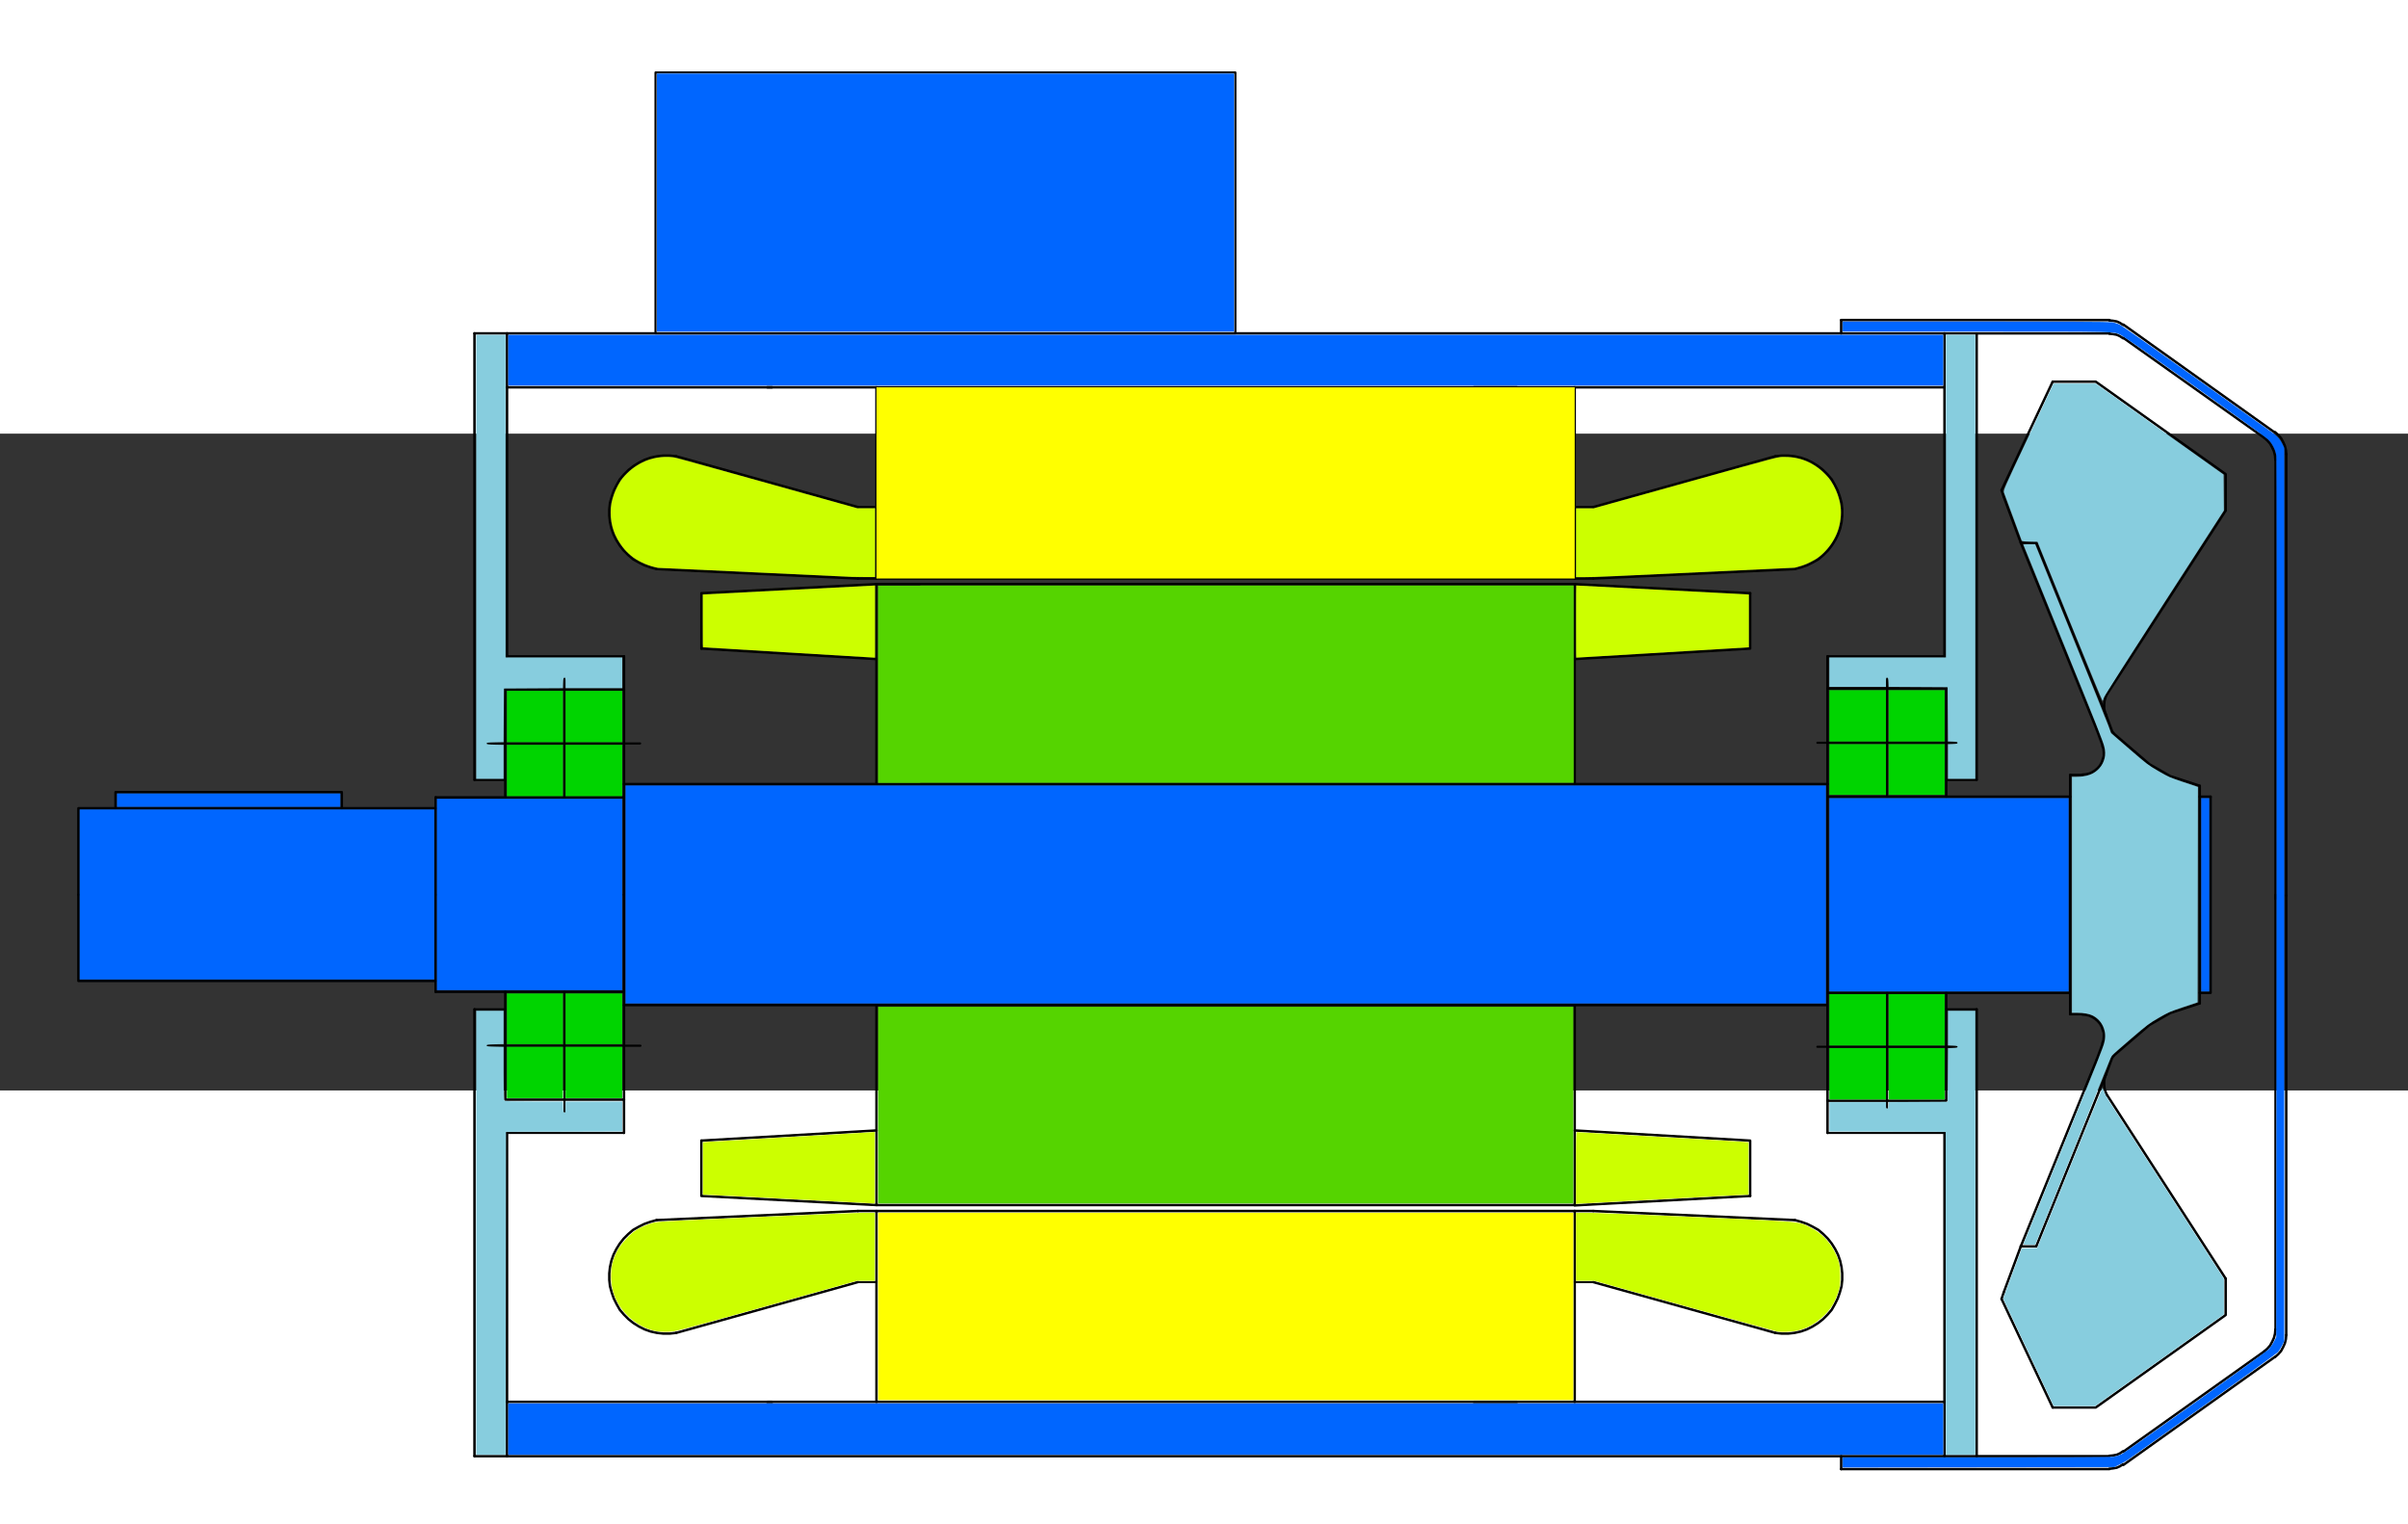 <?xml version="1.0" encoding="UTF-8" standalone="no"?>
<!-- Created with Inkscape (http://www.inkscape.org/) -->

<svg
   xmlns:osb="http://www.openswatchbook.org/uri/2009/osb"
   xmlns:dc="http://purl.org/dc/elements/1.1/"
   xmlns:cc="http://creativecommons.org/ns#"
   xmlns:rdf="http://www.w3.org/1999/02/22-rdf-syntax-ns#"
   xmlns:svg="http://www.w3.org/2000/svg"
   xmlns="http://www.w3.org/2000/svg"
   xmlns:sodipodi="http://sodipodi.sourceforge.net/DTD/sodipodi-0.dtd"
   xmlns:inkscape="http://www.inkscape.org/namespaces/inkscape"
   version="1.1"
   id="svg815"
   xml:space="preserve"
   width="107.985mm"
   height="68.338mm"
   viewBox="0 0 1100 300"
   sodipodi:docname="ax_var.svg"
   inkscape:version="0.92.4 (5da689c313, 2019-01-14)"><rect x="0" y="0" width="1100" height="300" fill="#333333" stroke="none"/><defs
     id="defs819"><linearGradient
       id="linearGradient1533"
       osb:paint="solid"><stop
         style="stop-color:#aad400;stop-opacity:1;"
         offset="0"
         id="stop1531" /></linearGradient></defs><sodipodi:namedview
     pagecolor="#ffffff"
     bordercolor="#666666"
     borderopacity="1"
     objecttolerance="10"
     gridtolerance="10"
     guidetolerance="10"
     inkscape:pageopacity="0"
     inkscape:pageshadow="2"
     inkscape:window-width="3840"
     inkscape:window-height="2066"
     id="namedview817"
     showgrid="false"
     fit-margin-top="0"
     fit-margin-left="0"
     fit-margin-right="0"
     fit-margin-bottom="0"
     units="mm"
     inkscape:zoom="4.6438291"
     inkscape:cx="210.18073"
     inkscape:cy="167.58429"
     inkscape:window-x="-11"
     inkscape:window-y="-11"
     inkscape:window-maximized="1"
     inkscape:current-layer="g823" /><g
     id="g823"
     inkscape:groupmode="layer"
     inkscape:label="Чертеж2 Model (1)"
     transform="matrix(1.333,0,0,-1.333,-1476.195,808.064)"><g
       id="g1847"
       transform="translate(26.731,-328.127)"><g
         transform="matrix(0,0.12,0.12,0,1079.132,512.689)"
         id="g825"><path
           inkscape:connector-curvature="0"
           id="path827"
           style="fill:none;stroke:#000000;stroke-width:7;stroke-linecap:round;stroke-linejoin:round;stroke-miterlimit:10;stroke-dasharray:none;stroke-opacity:1"
           d="m 2444,237 v 1020 m 31,0 v 538 m 38,0 v 3437 m -36,0 v 693 m 0,370 v 31 M 2444,237 h -247" /></g><g
         transform="matrix(0,0.12,0.12,0,1079.132,512.689)"
         id="g829"><path
           inkscape:connector-curvature="0"
           id="path831"
           style="fill:none;stroke:#000000;stroke-width:7;stroke-linecap:round;stroke-linejoin:round;stroke-miterlimit:10;stroke-dasharray:none;stroke-opacity:1"
           d="m 2475,1456 h 308 v 339" /></g><g
         transform="matrix(0,0.12,0.12,0,1079.132,512.689)"
         id="g833"><path
           inkscape:connector-curvature="0"
           id="path835"
           style="fill:none;stroke:#000000;stroke-width:7;stroke-linecap:round;stroke-linejoin:round;stroke-miterlimit:10;stroke-dasharray:none;stroke-opacity:1"
           d="m 2878,1795 h -681 m 1449,409 v 14 M 2195,6542 h 1260 m 62,-33 308,-432" /></g><g
         transform="matrix(0,0.12,0.12,0,1079.132,512.689)"
         id="g837"><path
           inkscape:connector-curvature="0"
           id="path839"
           style="fill:none;stroke:#000000;stroke-width:7;stroke-linecap:round;stroke-linejoin:bevel;stroke-miterlimit:10;stroke-dasharray:none;stroke-opacity:1"
           d="m 3455,6542 12,-1 12,-3 11,-5 11,-6 9,-8 8,-9" /></g><g
         transform="matrix(0,0.12,0.12,0,1079.132,512.689)"
         id="g841"><path
           inkscape:connector-curvature="0"
           id="path843"
           style="fill:none;stroke:#000000;stroke-width:7;stroke-linecap:round;stroke-linejoin:bevel;stroke-miterlimit:10;stroke-dasharray:none;stroke-opacity:1"
           d="m 3439,6511 12,-1 12,-3 11,-5 11,-6 9,-8 8,-9" /></g><g
         transform="matrix(0,0.12,0.12,0,1079.132,512.689)"
         id="g845"><path
           inkscape:connector-curvature="0"
           id="path847"
           style="fill:none;stroke:#000000;stroke-width:7;stroke-linecap:round;stroke-linejoin:round;stroke-miterlimit:10;stroke-dasharray:none;stroke-opacity:1"
           d="m 2539,5925 v 35 m 663,-176 -534,217" /></g><g
         transform="matrix(0,0.12,0.12,0,1079.132,512.689)"
         id="g849"><path
           inkscape:connector-curvature="0"
           id="path851"
           style="fill:none;stroke:#000000;stroke-width:7;stroke-linecap:round;stroke-linejoin:bevel;stroke-miterlimit:10;stroke-dasharray:none;stroke-opacity:1"
           d="m 2540,5960 1,10 2,9 4,9 5,8 7,8 7,6 9,5 9,3 9,3 h 10 l 10,-1 9,-3" /></g><g
         transform="matrix(0,0.12,0.12,0,1079.132,512.689)"
         id="g853"><path
           inkscape:connector-curvature="0"
           id="path855"
           style="fill:none;stroke:#000000;stroke-width:7;stroke-linecap:round;stroke-linejoin:round;stroke-miterlimit:10;stroke-dasharray:none;stroke-opacity:1"
           d="m 3202,5784 v 44 m -486,197 -7,3" /></g><g
         transform="matrix(0,0.12,0.12,0,1079.132,512.689)"
         id="g857"><path
           inkscape:connector-curvature="0"
           id="path859"
           style="fill:none;stroke:#000000;stroke-width:7;stroke-linecap:round;stroke-linejoin:round;stroke-miterlimit:10;stroke-dasharray:none;stroke-opacity:1"
           d="m 2508,6295 28,-85 34,-59 85,-99 8,-7" /></g><g
         transform="matrix(0,0.12,0.12,0,1079.132,512.689)"
         id="g861"><path
           inkscape:connector-curvature="0"
           id="path863"
           style="fill:none;stroke:#000000;stroke-width:7;stroke-linecap:round;stroke-linejoin:round;stroke-miterlimit:10;stroke-dasharray:none;stroke-opacity:1"
           d="M 3800,5566 H 2878" /></g><g
         transform="matrix(0,0.12,0.12,0,1079.132,512.689)"
         id="g865"><path
           inkscape:connector-curvature="0"
           id="path867"
           style="fill:none;stroke:#000000;stroke-width:7;stroke-linecap:round;stroke-linejoin:round;stroke-miterlimit:10;stroke-dasharray:none;stroke-opacity:1"
           d="m 3294,6369 h 104 l 264,-371 v -123" /></g><g
         transform="matrix(0,0.12,0.12,0,1079.132,512.689)"
         id="g869"><path
           inkscape:connector-curvature="0"
           id="path871"
           style="fill:none;stroke:#000000;stroke-width:7;stroke-linecap:round;stroke-linejoin:round;stroke-miterlimit:10;stroke-dasharray:none;stroke-opacity:1"
           d="M 3294,6369 2771,6031" /></g><g
         transform="matrix(0,0.12,0.12,0,1079.132,512.689)"
         id="g873"><path
           inkscape:connector-curvature="0"
           id="path875"
           style="fill:none;stroke:#000000;stroke-width:7;stroke-linecap:round;stroke-linejoin:bevel;stroke-miterlimit:10;stroke-dasharray:none;stroke-opacity:1"
           d="m 2770,6030 -9,-4 -10,-3 -11,-1 h -11 l -10,2 -10,4" /></g><g
         transform="matrix(0,0.12,0.12,0,1079.132,512.689)"
         id="g877"><path
           inkscape:connector-curvature="0"
           id="path879"
           style="fill:none;stroke:#000000;stroke-width:7;stroke-linecap:round;stroke-linejoin:round;stroke-miterlimit:10;stroke-dasharray:none;stroke-opacity:1"
           d="m 3202,5784 132,-49 m 18,-6 310,146" /></g><g
         transform="matrix(0,0.12,0.12,0,1079.132,512.689)"
         id="g881"><path
           inkscape:connector-curvature="0"
           id="path883"
           style="fill:none;stroke:#000000;stroke-width:7;stroke-linecap:round;stroke-linejoin:round;stroke-miterlimit:10;stroke-dasharray:none;stroke-opacity:1"
           d="m 2900,2016 h 158 l 26,500" /></g><g
         transform="matrix(0,0.12,0.12,0,1079.132,512.689)"
         id="g885"><path
           inkscape:connector-curvature="0"
           id="path887"
           style="fill:none;stroke:#000000;stroke-width:7;stroke-linecap:round;stroke-linejoin:round;stroke-miterlimit:10;stroke-dasharray:none;stroke-opacity:1"
           d="m 3100,4510 h 546 m 0,-288 v 123" /></g><g
         transform="matrix(0,0.12,0.12,0,1079.132,512.689)"
         id="g889"><path
           inkscape:connector-curvature="0"
           id="path891"
           style="fill:none;stroke:#000000;stroke-width:6;stroke-linecap:round;stroke-linejoin:round;stroke-miterlimit:10;stroke-dasharray:none;stroke-opacity:1"
           d="m 3304,2516 v -53" /></g><g
         transform="matrix(0,0.12,0.12,0,1079.132,512.689)"
         id="g893"><path
           inkscape:connector-curvature="0"
           id="path895"
           style="fill:none;stroke:#000000;stroke-width:7;stroke-linecap:round;stroke-linejoin:round;stroke-miterlimit:10;stroke-dasharray:none;stroke-opacity:1"
           d="m 3100,2516 v -53 m 204,0 145,-519" /></g><g
         transform="matrix(0,0.12,0.12,0,1079.132,512.689)"
         id="g897"><path
           inkscape:connector-curvature="0"
           id="path899"
           style="fill:none;stroke:#000000;stroke-width:7;stroke-linecap:round;stroke-linejoin:bevel;stroke-miterlimit:10;stroke-dasharray:none;stroke-opacity:1"
           d="m 3449,1944 2,-18 v -19 l -2,-18 -4,-18 -6,-17 -8,-16 -10,-16 -11,-14 -13,-13 -14,-12 -16,-9 -16,-8 -17,-6 -18,-5 -18,-2 h -19 l -18,2 -18,4 -17,6 -16,8 -16,10 -14,11 -13,13 -12,14 -9,16 -8,16 -6,17 -5,18" /></g><g
         transform="matrix(0,0.12,0.12,0,1079.132,512.689)"
         id="g901"><path
           inkscape:connector-curvature="0"
           id="path903"
           style="fill:none;stroke:#000000;stroke-width:7;stroke-linecap:round;stroke-linejoin:round;stroke-miterlimit:10;stroke-dasharray:none;stroke-opacity:1"
           d="m 3100,2463 27,-575" /></g><g
         transform="matrix(0,0.12,0.12,0,1079.132,512.689)"
         id="g905"><path
           inkscape:connector-curvature="0"
           id="path907"
           style="fill:none;stroke:#000000;stroke-width:6;stroke-linecap:round;stroke-linejoin:round;stroke-miterlimit:10;stroke-dasharray:none;stroke-opacity:1"
           d="M 2629,1841 V 1406" /></g><g
         transform="matrix(0,0.12,0.12,0,1079.132,512.689)"
         id="g909"><path
           inkscape:connector-curvature="0"
           id="path911"
           style="fill:none;stroke:#000000;stroke-width:7;stroke-linecap:round;stroke-linejoin:round;stroke-miterlimit:10;stroke-dasharray:none;stroke-opacity:1"
           d="m 2786,5232 v 339" /></g><g
         transform="matrix(0,0.12,0.12,0,1079.132,512.689)"
         id="g913"><path
           inkscape:connector-curvature="0"
           id="path915"
           style="fill:none;stroke:#000000;stroke-width:7;stroke-linecap:round;stroke-linejoin:round;stroke-miterlimit:10;stroke-dasharray:none;stroke-opacity:1"
           d="M 2197,237 H 1951 V 1257" /></g><path
         d="m 1747.652,847.009 v -37.08 m -366.6,72.84 v -68.52 m 239.28,68.52 v -68.52 m -239.28,70.44 h 239.28 m -239.28,-1.92 h 239.28 m -239.28,1.92 v 65.52 m 377.04,-134.52 v 153 m 45.48,0 h -560.28"
         style="fill:none;stroke:#000000;stroke-width:0.84;stroke-linecap:round;stroke-linejoin:round;stroke-miterlimit:10;stroke-dasharray:none;stroke-opacity:1"
         id="path919"
         inkscape:connector-curvature="0" /><g
         transform="matrix(0,0.12,0.12,0,1079.132,512.689)"
         id="g921"><path
           inkscape:connector-curvature="0"
           id="path923"
           style="fill:none;stroke:#000000;stroke-width:7;stroke-linecap:round;stroke-linejoin:bevel;stroke-miterlimit:10;stroke-dasharray:none;stroke-opacity:1"
           d="m 3786,6076 6,-9 4,-9 2,-11 1,-10" /></g><g
         transform="matrix(0,0.12,0.12,0,1079.132,512.689)"
         id="g925"><path
           inkscape:connector-curvature="0"
           id="path927"
           style="fill:none;stroke:#000000;stroke-width:7;stroke-linecap:round;stroke-linejoin:round;stroke-miterlimit:10;stroke-dasharray:none;stroke-opacity:1"
           d="m 3787,6077 -285,402 m 336,-442 v -766" /></g><g
         transform="matrix(0,0.12,0.12,0,1079.132,512.689)"
         id="g929"><path
           inkscape:connector-curvature="0"
           id="path931"
           style="fill:none;stroke:#000000;stroke-width:7;stroke-linecap:round;stroke-linejoin:bevel;stroke-miterlimit:10;stroke-dasharray:none;stroke-opacity:1"
           d="m 3824,6076 6,-9 4,-9 2,-11 1,-10" /></g><g
         transform="matrix(0,0.12,0.12,0,1079.132,512.689)"
         id="g933"><path
           inkscape:connector-curvature="0"
           id="path935"
           style="fill:none;stroke:#000000;stroke-width:7;stroke-linecap:round;stroke-linejoin:round;stroke-miterlimit:10;stroke-dasharray:none;stroke-opacity:1"
           d="m 3838,5271 h -38 M 3646,1461 v 4105" /></g><g
         transform="matrix(0,0.12,0.12,0,1079.132,512.689)"
         id="g937"><path
           inkscape:connector-curvature="0"
           id="path939"
           style="fill:none;stroke:#000000;stroke-width:7;stroke-linecap:round;stroke-linejoin:round;stroke-miterlimit:10;stroke-dasharray:none;stroke-opacity:1"
           d="m 3058,5011 h -158 l -30,-501" /></g><g
         transform="matrix(0,0.12,0.12,0,1079.132,512.689)"
         id="g941"><path
           inkscape:connector-curvature="0"
           id="path943"
           style="fill:none;stroke:#000000;stroke-width:7;stroke-linecap:round;stroke-linejoin:round;stroke-miterlimit:10;stroke-dasharray:none;stroke-opacity:1"
           d="m 3058,5011 26,-501 m -416,1491 -46,17 m 87,10 -46,17 m 671,-310 18,-6" /></g><g
         transform="matrix(0,0.12,0.12,0,1079.132,512.689)"
         id="g945"><path
           inkscape:connector-curvature="0"
           id="path947"
           style="fill:none;stroke:#000000;stroke-width:6;stroke-linecap:round;stroke-linejoin:round;stroke-miterlimit:10;stroke-dasharray:none;stroke-opacity:1"
           d="M 2631,5600 V 5203" /></g><g
         transform="matrix(0,0.12,0.12,0,1079.132,512.689)"
         id="g949"><path
           inkscape:connector-curvature="0"
           id="path951"
           style="fill:none;stroke:#000000;stroke-width:7;stroke-linecap:round;stroke-linejoin:round;stroke-miterlimit:10;stroke-dasharray:none;stroke-opacity:1"
           d="m 2900,2016 -30,500" /></g><g
         transform="matrix(0,0.12,0.12,0,1079.132,512.689)"
         id="g953"><path
           inkscape:connector-curvature="0"
           id="path955"
           style="fill:none;stroke:#000000;stroke-width:7;stroke-linecap:round;stroke-linejoin:round;stroke-miterlimit:10;stroke-dasharray:none;stroke-opacity:1"
           d="m 2444,343 h 46 v 646 h -46" /></g><g
         transform="matrix(0,0.12,0.12,0,1079.132,512.689)"
         id="g957"><path
           inkscape:connector-curvature="0"
           id="path959"
           style="fill:none;stroke:#000000;stroke-width:7;stroke-linecap:round;stroke-linejoin:round;stroke-miterlimit:10;stroke-dasharray:none;stroke-opacity:1"
           d="M 2475,1257 H 2197" /></g><g
         transform="matrix(0,0.12,0.12,0,1079.132,512.689)"
         id="g961"><path
           inkscape:connector-curvature="0"
           id="path963"
           style="fill:none;stroke:#000000;stroke-width:6;stroke-linecap:round;stroke-linejoin:round;stroke-miterlimit:10;stroke-dasharray:none;stroke-opacity:1"
           d="m 2477,5402 h 337 M 2475,1625 h 339 m 625,4886 H 2185 m 693,-1279 v 334" /></g><g
         transform="matrix(0,0.12,0.12,0,1079.132,512.689)"
         id="g965"><path
           inkscape:connector-curvature="0"
           id="path967"
           style="fill:none;stroke:#000000;stroke-width:7;stroke-linecap:round;stroke-linejoin:round;stroke-miterlimit:10;stroke-dasharray:none;stroke-opacity:1"
           d="m 3202,5828 -486,197" /></g><g
         transform="matrix(0,0.12,0.12,0,1079.132,512.689)"
         id="g969"><path
           inkscape:connector-curvature="0"
           id="path971"
           style="fill:none;stroke:#000000;stroke-width:6;stroke-linecap:round;stroke-linejoin:round;stroke-miterlimit:10;stroke-dasharray:none;stroke-opacity:1"
           d="m 3304,4510 v 53" /></g><g
         transform="matrix(0,0.12,0.12,0,1079.132,512.689)"
         id="g973"><path
           inkscape:connector-curvature="0"
           id="path975"
           style="fill:none;stroke:#000000;stroke-width:7;stroke-linecap:round;stroke-linejoin:round;stroke-miterlimit:10;stroke-dasharray:none;stroke-opacity:1"
           d="m 3100,4510 v 53 m 204,0 145,520" /></g><g
         transform="matrix(0,0.12,0.12,0,1079.132,512.689)"
         id="g977"><path
           inkscape:connector-curvature="0"
           id="path979"
           style="fill:none;stroke:#000000;stroke-width:7;stroke-linecap:round;stroke-linejoin:bevel;stroke-miterlimit:10;stroke-dasharray:none;stroke-opacity:1"
           d="m 3127,5139 5,18 6,17 8,16 9,16 12,14 13,13 14,11 16,10 16,8 17,6 18,4 18,2 h 19 l 18,-2 18,-5 17,-6 16,-8 16,-9 14,-12 13,-13 11,-14 10,-16 8,-16 6,-17 4,-18 2,-18 v -19 l -2,-18" /></g><g
         transform="matrix(0,0.12,0.12,0,1079.132,512.689)"
         id="g981"><path
           inkscape:connector-curvature="0"
           id="path983"
           style="fill:none;stroke:#000000;stroke-width:7;stroke-linecap:round;stroke-linejoin:round;stroke-miterlimit:10;stroke-dasharray:none;stroke-opacity:1"
           d="m 3100,4563 27,576" /></g><g
         transform="matrix(0,0.12,0.12,0,1079.132,512.689)"
         id="g985"><path
           inkscape:connector-curvature="0"
           id="path987"
           style="fill:none;stroke:#000000;stroke-width:6;stroke-linecap:round;stroke-linejoin:round;stroke-miterlimit:10;stroke-dasharray:none;stroke-opacity:1"
           d="m 2525,5658 v -87" /></g><g
         transform="matrix(0,0.12,0.12,0,1079.132,512.689)"
         id="g989"><path
           inkscape:connector-curvature="0"
           id="path991"
           style="fill:none;stroke:#000000;stroke-width:7;stroke-linecap:round;stroke-linejoin:round;stroke-miterlimit:10;stroke-dasharray:none;stroke-opacity:1"
           d="m 1920,1257 v 538 m -38,0 v 3437 m -365,0 h 1361 m -961,0 v 693 m -61,0 h 683 m -652,370 h 621" /></g><g
         transform="matrix(0,0.12,0.12,0,1079.132,512.689)"
         id="g993"><path
           inkscape:connector-curvature="0"
           id="path995"
           style="fill:none;stroke:#000000;stroke-width:7;stroke-linecap:round;stroke-linejoin:round;stroke-miterlimit:10;stroke-dasharray:none;stroke-opacity:1"
           d="m 1917,6295 v 31 h 560" /></g><g
         transform="matrix(0,0.12,0.12,0,1079.132,512.689)"
         id="g997"><path
           inkscape:connector-curvature="0"
           id="path999"
           style="fill:none;stroke:#000000;stroke-width:7;stroke-linecap:round;stroke-linejoin:round;stroke-miterlimit:10;stroke-dasharray:none;stroke-opacity:1"
           d="m 1920,1456 h -308 v 339" /></g><g
         transform="matrix(0,0.12,0.12,0,1079.132,512.689)"
         id="g1001"><path
           inkscape:connector-curvature="0"
           id="path1003"
           style="fill:none;stroke:#000000;stroke-width:7;stroke-linecap:round;stroke-linejoin:round;stroke-miterlimit:10;stroke-dasharray:none;stroke-opacity:1"
           d="m 1517,1795 h 680 M 749,2204 v 14 M 2195,6542 H 940 m -63,-33 -308,-432" /></g><g
         transform="matrix(0,0.12,0.12,0,1079.132,512.689)"
         id="g1005"><path
           inkscape:connector-curvature="0"
           id="path1007"
           style="fill:none;stroke:#000000;stroke-width:7;stroke-linecap:round;stroke-linejoin:bevel;stroke-miterlimit:10;stroke-dasharray:none;stroke-opacity:1"
           d="m 877,6510 8,9 9,8 11,6 11,5 12,3 12,1" /></g><g
         transform="matrix(0,0.12,0.12,0,1079.132,512.689)"
         id="g1009"><path
           inkscape:connector-curvature="0"
           id="path1011"
           style="fill:none;stroke:#000000;stroke-width:7;stroke-linecap:round;stroke-linejoin:bevel;stroke-miterlimit:10;stroke-dasharray:none;stroke-opacity:1"
           d="m 893,6479 8,9 9,8 11,6 11,5 12,3 12,1" /></g><g
         transform="matrix(0,0.12,0.12,0,1079.132,512.689)"
         id="g1013"><path
           inkscape:connector-curvature="0"
           id="path1015"
           style="fill:none;stroke:#000000;stroke-width:7;stroke-linecap:round;stroke-linejoin:round;stroke-miterlimit:10;stroke-dasharray:none;stroke-opacity:1"
           d="m 1856,5925 v 35 m -663,-176 534,217" /></g><g
         transform="matrix(0,0.12,0.12,0,1079.132,512.689)"
         id="g1017"><path
           inkscape:connector-curvature="0"
           id="path1019"
           style="fill:none;stroke:#000000;stroke-width:7;stroke-linecap:round;stroke-linejoin:bevel;stroke-miterlimit:10;stroke-dasharray:none;stroke-opacity:1"
           d="m 1773,6017 9,3 10,1 h 10 l 9,-3 9,-3 9,-5 7,-6 7,-8 5,-8 4,-9 2,-9 1,-10" /></g><g
         transform="matrix(0,0.12,0.12,0,1079.132,512.689)"
         id="g1021"><path
           inkscape:connector-curvature="0"
           id="path1023"
           style="fill:none;stroke:#000000;stroke-width:7;stroke-linecap:round;stroke-linejoin:round;stroke-miterlimit:10;stroke-dasharray:none;stroke-opacity:1"
           d="m 1193,5784 v 44 m 486,197 7,3" /></g><g
         transform="matrix(0,0.12,0.12,0,1079.132,512.689)"
         id="g1025"><path
           inkscape:connector-curvature="0"
           id="path1027"
           style="fill:none;stroke:#000000;stroke-width:7;stroke-linecap:round;stroke-linejoin:round;stroke-miterlimit:10;stroke-dasharray:none;stroke-opacity:1"
           d="m 1887,6295 -28,-85 -34,-59 -85,-99 -8,-7" /></g><g
         transform="matrix(0,0.12,0.12,0,1079.132,512.689)"
         id="g1029"><path
           inkscape:connector-curvature="0"
           id="path1031"
           style="fill:none;stroke:#000000;stroke-width:7;stroke-linecap:round;stroke-linejoin:round;stroke-miterlimit:10;stroke-dasharray:none;stroke-opacity:1"
           d="M 1101,6369 H 997 L 733,5998 v -123" /></g><g
         transform="matrix(0,0.12,0.12,0,1079.132,512.689)"
         id="g1033"><path
           inkscape:connector-curvature="0"
           id="path1035"
           style="fill:none;stroke:#000000;stroke-width:7;stroke-linecap:round;stroke-linejoin:round;stroke-miterlimit:10;stroke-dasharray:none;stroke-opacity:1"
           d="m 1101,6369 523,-338" /></g><g
         transform="matrix(0,0.12,0.12,0,1079.132,512.689)"
         id="g1037"><path
           inkscape:connector-curvature="0"
           id="path1039"
           style="fill:none;stroke:#000000;stroke-width:7;stroke-linecap:round;stroke-linejoin:bevel;stroke-miterlimit:10;stroke-dasharray:none;stroke-opacity:1"
           d="m 1686,6028 -10,-4 -10,-2 h -11 l -11,1 -10,3 -9,4" /></g><g
         transform="matrix(0,0.12,0.12,0,1079.132,512.689)"
         id="g1041"><path
           inkscape:connector-curvature="0"
           id="path1043"
           style="fill:none;stroke:#000000;stroke-width:7;stroke-linecap:round;stroke-linejoin:round;stroke-miterlimit:10;stroke-dasharray:none;stroke-opacity:1"
           d="m 1193,5784 -132,-49 m -18,-6 -310,146" /></g><g
         transform="matrix(0,0.12,0.12,0,1079.132,512.689)"
         id="g1045"><path
           inkscape:connector-curvature="0"
           id="path1047"
           style="fill:none;stroke:#000000;stroke-width:7;stroke-linecap:round;stroke-linejoin:round;stroke-miterlimit:10;stroke-dasharray:none;stroke-opacity:1"
           d="m 1495,2016 h -158 l -26,500" /></g><g
         transform="matrix(0,0.12,0.12,0,1079.132,512.689)"
         id="g1049"><path
           inkscape:connector-curvature="0"
           id="path1051"
           style="fill:none;stroke:#000000;stroke-width:7;stroke-linecap:round;stroke-linejoin:round;stroke-miterlimit:10;stroke-dasharray:none;stroke-opacity:1"
           d="M 1294,4510 H 749 m 0,-288 v 123" /></g><g
         transform="matrix(0,0.12,0.12,0,1079.132,512.689)"
         id="g1053"><path
           inkscape:connector-curvature="0"
           id="path1055"
           style="fill:none;stroke:#000000;stroke-width:6;stroke-linecap:round;stroke-linejoin:round;stroke-miterlimit:10;stroke-dasharray:none;stroke-opacity:1"
           d="m 1091,2516 v -53" /></g><g
         transform="matrix(0,0.12,0.12,0,1079.132,512.689)"
         id="g1057"><path
           inkscape:connector-curvature="0"
           id="path1059"
           style="fill:none;stroke:#000000;stroke-width:7;stroke-linecap:round;stroke-linejoin:round;stroke-miterlimit:10;stroke-dasharray:none;stroke-opacity:1"
           d="m 1294,2516 v -53 m -203,0 -145,-519" /></g><g
         transform="matrix(0,0.12,0.12,0,1079.132,512.689)"
         id="g1061"><path
           inkscape:connector-curvature="0"
           id="path1063"
           style="fill:none;stroke:#000000;stroke-width:7;stroke-linecap:round;stroke-linejoin:bevel;stroke-miterlimit:10;stroke-dasharray:none;stroke-opacity:1"
           d="m 1268,1888 -5,-18 -6,-17 -8,-16 -9,-16 -12,-14 -13,-13 -14,-11 -16,-10 -16,-8 -17,-6 -18,-4 -18,-2 h -19 l -18,2 -18,5 -17,6 -16,8 -16,9 -14,12 -13,13 -11,14 -10,16 -8,16 -6,17 -4,18 -2,18 v 19 l 2,18" /></g><g
         transform="matrix(0,0.12,0.12,0,1079.132,512.689)"
         id="g1065"><path
           inkscape:connector-curvature="0"
           id="path1067"
           style="fill:none;stroke:#000000;stroke-width:7;stroke-linecap:round;stroke-linejoin:round;stroke-miterlimit:10;stroke-dasharray:none;stroke-opacity:1"
           d="m 1294,2463 -26,-575" /></g><g
         transform="matrix(0,0.12,0.12,0,1079.132,512.689)"
         id="g1069"><path
           inkscape:connector-curvature="0"
           id="path1071"
           style="fill:none;stroke:#000000;stroke-width:6;stroke-linecap:round;stroke-linejoin:round;stroke-miterlimit:10;stroke-dasharray:none;stroke-opacity:1"
           d="M 1766,1842 V 1406" /></g><g
         transform="matrix(0,0.12,0.12,0,1079.132,512.689)"
         id="g1073"><path
           inkscape:connector-curvature="0"
           id="path1075"
           style="fill:none;stroke:#000000;stroke-width:7;stroke-linecap:round;stroke-linejoin:round;stroke-miterlimit:10;stroke-dasharray:none;stroke-opacity:1"
           d="m 1609,5232 v 339 h 308" /></g><g
         transform="matrix(0,0.12,0.12,0,1079.132,512.689)"
         id="g1077"><path
           inkscape:connector-curvature="0"
           id="path1079"
           style="fill:none;stroke:#000000;stroke-width:7;stroke-linecap:round;stroke-linejoin:round;stroke-miterlimit:10;stroke-dasharray:none;stroke-opacity:1"
           d="m 1311,2516 h 571 m -571,1994 h 571 M 1294,2516 v 1994 m 17,-1994 V 4510 M 1294,2516 H 749 M 594,6037 V 1368" /></g><g
         transform="matrix(0,0.12,0.12,0,1079.132,512.689)"
         id="g1081"><path
           inkscape:connector-curvature="0"
           id="path1083"
           style="fill:none;stroke:#000000;stroke-width:7;stroke-linecap:round;stroke-linejoin:bevel;stroke-miterlimit:10;stroke-dasharray:none;stroke-opacity:1"
           d="m 595,6037 1,10 2,11 4,9 6,9" /></g><g
         transform="matrix(0,0.12,0.12,0,1079.132,512.689)"
         id="g1085"><path
           inkscape:connector-curvature="0"
           id="path1087"
           style="fill:none;stroke:#000000;stroke-width:7;stroke-linecap:round;stroke-linejoin:round;stroke-miterlimit:10;stroke-dasharray:none;stroke-opacity:1"
           d="m 607,6077 286,402 M 557,6037 v -766" /></g><g
         transform="matrix(0,0.12,0.12,0,1079.132,512.689)"
         id="g1089"><path
           inkscape:connector-curvature="0"
           id="path1091"
           style="fill:none;stroke:#000000;stroke-width:7;stroke-linecap:round;stroke-linejoin:bevel;stroke-miterlimit:10;stroke-dasharray:none;stroke-opacity:1"
           d="m 558,6037 1,10 2,11 4,9 6,9" /></g><g
         transform="matrix(0,0.12,0.12,0,1079.132,512.689)"
         id="g1093"><path
           inkscape:connector-curvature="0"
           id="path1095"
           style="fill:none;stroke:#000000;stroke-width:7;stroke-linecap:round;stroke-linejoin:round;stroke-miterlimit:10;stroke-dasharray:none;stroke-opacity:1"
           d="m 557,5271 h 37 M 749,1461 v 4105" /></g><g
         transform="matrix(0,0.12,0.12,0,1079.132,512.689)"
         id="g1097"><path
           inkscape:connector-curvature="0"
           id="path1099"
           style="fill:none;stroke:#000000;stroke-width:7;stroke-linecap:round;stroke-linejoin:round;stroke-miterlimit:10;stroke-dasharray:none;stroke-opacity:1"
           d="m 1337,5011 h 158 l 29,-501" /></g><g
         transform="matrix(0,0.12,0.12,0,1079.132,512.689)"
         id="g1101"><path
           inkscape:connector-curvature="0"
           id="path1103"
           style="fill:none;stroke:#000000;stroke-width:7;stroke-linecap:round;stroke-linejoin:round;stroke-miterlimit:10;stroke-dasharray:none;stroke-opacity:1"
           d="m 1337,5011 -27,-501 m 417,1491 46,17 m -87,10 46,17 m -671,-310 -18,-6" /></g><g
         transform="matrix(0,0.12,0.12,0,1079.132,512.689)"
         id="g1105"><path
           inkscape:connector-curvature="0"
           id="path1107"
           style="fill:none;stroke:#000000;stroke-width:6;stroke-linecap:round;stroke-linejoin:round;stroke-miterlimit:10;stroke-dasharray:none;stroke-opacity:1"
           d="M 1763,5600 V 5203" /></g><g
         transform="matrix(0,0.12,0.12,0,1079.132,512.689)"
         id="g1109"><path
           inkscape:connector-curvature="0"
           id="path1111"
           style="fill:none;stroke:#000000;stroke-width:7;stroke-linecap:round;stroke-linejoin:round;stroke-miterlimit:10;stroke-dasharray:none;stroke-opacity:1"
           d="m 1495,2016 29,500 m 396,-1259 h 277" /></g><g
         transform="matrix(0,0.12,0.12,0,1079.132,512.689)"
         id="g1113"><path
           inkscape:connector-curvature="0"
           id="path1115"
           style="fill:none;stroke:#000000;stroke-width:6;stroke-linecap:round;stroke-linejoin:round;stroke-miterlimit:10;stroke-dasharray:none;stroke-opacity:1"
           d="M 1917,5402 H 1589 M 1920,1625 H 1578 M 956,6511 h 1241" /></g><g
         transform="matrix(0,0.12,0.12,0,1079.132,512.689)"
         id="g1117"><path
           inkscape:connector-curvature="0"
           id="path1119"
           style="fill:none;stroke:#000000;stroke-width:7;stroke-linecap:round;stroke-linejoin:round;stroke-miterlimit:10;stroke-dasharray:none;stroke-opacity:1"
           d="m 1193,5828 486,197" /></g><g
         transform="matrix(0,0.12,0.12,0,1079.132,512.689)"
         id="g1121"><path
           inkscape:connector-curvature="0"
           id="path1123"
           style="fill:none;stroke:#000000;stroke-width:6;stroke-linecap:round;stroke-linejoin:round;stroke-miterlimit:10;stroke-dasharray:none;stroke-opacity:1"
           d="m 1091,4510 v 53" /></g><g
         transform="matrix(0,0.12,0.12,0,1079.132,512.689)"
         id="g1125"><path
           inkscape:connector-curvature="0"
           id="path1127"
           style="fill:none;stroke:#000000;stroke-width:7;stroke-linecap:round;stroke-linejoin:round;stroke-miterlimit:10;stroke-dasharray:none;stroke-opacity:1"
           d="m 1294,4510 v 53 m -203,0 -145,520" /></g><g
         transform="matrix(0,0.12,0.12,0,1079.132,512.689)"
         id="g1129"><path
           inkscape:connector-curvature="0"
           id="path1131"
           style="fill:none;stroke:#000000;stroke-width:7;stroke-linecap:round;stroke-linejoin:bevel;stroke-miterlimit:10;stroke-dasharray:none;stroke-opacity:1"
           d="m 946,5083 -2,18 v 19 l 2,18 4,18 6,17 8,16 10,16 11,14 13,13 14,12 16,9 16,8 17,6 18,5 18,2 h 19 l 18,-2 18,-4 17,-6 16,-8 16,-10 14,-11 13,-13 12,-14 9,-16 8,-16 6,-17 5,-18" /></g><g
         transform="matrix(0,0.12,0.12,0,1079.132,512.689)"
         id="g1133"><path
           inkscape:connector-curvature="0"
           id="path1135"
           style="fill:none;stroke:#000000;stroke-width:7;stroke-linecap:round;stroke-linejoin:round;stroke-miterlimit:10;stroke-dasharray:none;stroke-opacity:1"
           d="m 1294,4563 -26,576 m -674,427 h 923 m 353,92 H 594" /></g><g
         transform="matrix(0,0.12,0.12,0,1079.132,512.689)"
         id="g1137"><path
           inkscape:connector-curvature="0"
           id="path1139"
           style="fill:none;stroke:#000000;stroke-width:6;stroke-linecap:round;stroke-linejoin:round;stroke-miterlimit:10;stroke-dasharray:none;stroke-opacity:1"
           d="m 1517,5232 v 334 m 353,92 v -87" /></g><g
         transform="matrix(0,0.12,0.12,0,1079.132,512.689)"
         id="g1141"><path
           inkscape:connector-curvature="0"
           id="path1143"
           style="fill:none;stroke:#000000;stroke-width:7;stroke-linecap:round;stroke-linejoin:round;stroke-miterlimit:10;stroke-dasharray:none;stroke-opacity:1"
           d="m 3800,1461 h -922 m -353,-93 h 1275" /></g><g
         transform="matrix(0,0.12,0.12,0,1079.132,512.689)"
         id="g1145"><path
           inkscape:connector-curvature="0"
           id="path1147"
           style="fill:none;stroke:#000000;stroke-width:6;stroke-linecap:round;stroke-linejoin:round;stroke-miterlimit:10;stroke-dasharray:none;stroke-opacity:1"
           d="m 2878,1795 v -334 m -353,-93 v 88" /></g><g
         transform="matrix(0,0.12,0.12,0,1079.132,512.689)"
         id="g1149"><path
           inkscape:connector-curvature="0"
           id="path1151"
           style="fill:none;stroke:#000000;stroke-width:7;stroke-linecap:round;stroke-linejoin:round;stroke-miterlimit:10;stroke-dasharray:none;stroke-opacity:1"
           d="m 594,1461 h 923 m 353,-93 H 594" /></g><g
         transform="matrix(0,0.12,0.12,0,1079.132,512.689)"
         id="g1153"><path
           inkscape:connector-curvature="0"
           id="path1155"
           style="fill:none;stroke:#000000;stroke-width:6;stroke-linecap:round;stroke-linejoin:round;stroke-miterlimit:10;stroke-dasharray:none;stroke-opacity:1"
           d="m 1517,1795 v -334 m 353,-93 v 88" /></g><g
         transform="matrix(0,0.12,0.12,0,1079.132,512.689)"
         id="g1157"><path
           inkscape:connector-curvature="0"
           id="path1159"
           style="fill:none;stroke:#000000;stroke-width:6;stroke-linecap:round;stroke-linejoin:round;stroke-miterlimit:10;stroke-dasharray:none;stroke-opacity:1"
           d="m 3800,1885 v 1656 h 745 V 1885 Z" /></g><rect
         transform="scale(1,-1)"
         y="-950.209"
         x="1381.052"
         height="65.52"
         width="239.28"
         id="rect1539"
         style="opacity:1;fill:#ffff00;fill-opacity:1;stroke:#000000;stroke-width:0.751;stroke-miterlimit:4;stroke-dasharray:0, 8.263;stroke-dashoffset:0;stroke-opacity:1" /><path
         inkscape:connector-curvature="0"
         id="path1542"
         d="m 1620.804,869.932 c 0,9.197 0.017,12.362 0.065,12.362 0.052,0 32.763,-1.697 46.215,-2.397 1.79,-0.093 5.298,-0.273 7.794,-0.4 2.497,-0.127 4.674,-0.245 4.839,-0.263 l 0.3,-0.032 v -9.04 -9.04 l -0.443,-0.036 c -0.243,-0.02 -3.449,-0.215 -7.123,-0.433 -3.674,-0.218 -16.765,-1.001 -29.089,-1.74 -12.325,-0.739 -22.442,-1.343 -22.483,-1.343 -0.061,0 -0.075,2.215 -0.075,12.362 z"
         style="opacity:1;fill:#ccff00;fill-opacity:1;stroke:#000000;stroke-width:0.057;stroke-miterlimit:4;stroke-dasharray:0, 0.629;stroke-dashoffset:0;stroke-opacity:1" /><path
         inkscape:connector-curvature="0"
         id="path1544"
         d="m 1620.803,896.948 v 11.79 h 3.025 3.025 l 31.153,8.687 c 34.479,9.614 31.787,8.916 34.383,8.916 5.888,-1.4e-4 10.935,-2.428 15.019,-7.226 0.971,-1.141 2.322,-3.634 2.975,-5.491 1.096,-3.116 1.397,-5.493 1.063,-8.398 -0.347,-3.024 -1.232,-5.529 -2.871,-8.124 -1.552,-2.457 -3.884,-4.802 -5.93,-5.963 -2.216,-1.257 -3.59,-1.836 -5.845,-2.462 l -1.041,-0.289 -9.437,-0.445 c -57.161,-2.695 -59.154,-2.784 -62.391,-2.784 l -3.129,-2.8e-4 z"
         style="opacity:1;fill:#ccff00;fill-opacity:1;stroke:#000000;stroke-width:0.081;stroke-miterlimit:4;stroke-dasharray:0, 0.89;stroke-dashoffset:0;stroke-opacity:1" /><path
         inkscape:connector-curvature="0"
         id="path1546"
         transform="matrix(1.856,0,0,-1.856,532.299,1542.472)"
         d="m 465.379,355.701 v 0.029 h -3.895 -3.895 v 18.209 18.209 h 3.895 3.895 v -0.027 h 60.33 60.328 v -18.209 -18.211 h -60.328 z"
         style="opacity:1;fill:#55d400;fill-opacity:1;stroke:#000000;stroke-width:0.044;stroke-miterlimit:4;stroke-dasharray:0, 0.479;stroke-dashoffset:0;stroke-opacity:1" /><path
         inkscape:connector-curvature="0"
         id="path1548"
         d="m 1372.771,885.238 c -0.133,0.014 -15.177,0.718 -33.431,1.564 l -33.189,1.539 -1.05,0.25 c -3.064,0.73 -6.229,2.255 -8.196,3.95 -1.285,1.107 -1.984,1.83 -2.841,2.942 -2.765,3.587 -4.103,7.444 -4.103,11.83 0,2.288 0.31,3.949 1.203,6.436 0.635,1.77 2.001,4.27 2.933,5.366 2.019,2.376 4.077,4.01 6.715,5.333 3.104,1.556 6.838,2.199 10.403,1.791 1.101,-0.126 2.441,-0.492 32.201,-8.808 l 31.052,-8.676 3.048,0.009 3.048,0.009 v -11.793 -11.793 l -3.775,0.013 c -2.076,0.007 -3.884,0.024 -4.017,0.038 z"
         style="opacity:1;fill:#ccff00;fill-opacity:1;stroke:#000000;stroke-width:0.081;stroke-miterlimit:4;stroke-dasharray:0, 0.89;stroke-dashoffset:0;stroke-opacity:1" /><path
         inkscape:connector-curvature="0"
         id="path1550"
         d="m 1350.927,859.351 c -16.011,0.969 -29.175,1.763 -29.253,1.766 -0.134,0.005 -0.141,0.492 -0.141,9.042 v 9.037 l 0.666,0.05 c 0.366,0.027 13.294,0.702 28.728,1.5 15.434,0.798 28.416,1.474 28.849,1.502 l 0.787,0.052 v -12.366 -12.366 l -0.262,0.01 c -0.144,0.005 -13.363,0.803 -29.374,1.771 z"
         style="opacity:1;fill:#ccff00;fill-opacity:1;stroke:#000000;stroke-width:0.081;stroke-miterlimit:4;stroke-dasharray:0, 0.89;stroke-dashoffset:0;stroke-opacity:1" /><path
         inkscape:connector-curvature="0"
         id="path1554"
         d="m 1254.864,959.488 v 8.679 h 245.875 245.875 v -8.679 -8.679 h -245.875 -245.875 z"
         style="opacity:1;fill:#0066ff;fill-opacity:1;stroke:#000000;stroke-width:0.229;stroke-miterlimit:4;stroke-dasharray:0, 2.516;stroke-dashoffset:0;stroke-opacity:1" /><path
         inkscape:connector-curvature="0"
         id="path1556"
         d="m 1305.798,1013.505 v 44.196 h 98.898 98.898 v -44.196 -44.196 h -98.898 -98.898 z"
         style="opacity:1;fill:#0066ff;fill-opacity:1;stroke:#000000;stroke-width:0.229;stroke-miterlimit:4;stroke-dasharray:0, 2.516;stroke-dashoffset:0;stroke-opacity:1" /><path
         inkscape:connector-curvature="0"
         id="path1558"
         d="m 1243.901,892.11 v 76.058 h 5.025 5.025 v -55.273 -55.273 h 19.985 19.985 v -5.253 -5.253 h -9.707 -9.707 v 1.844 c 0,1.633 -0.046,1.835 -0.4,1.768 -0.332,-0.063 -0.411,-0.374 -0.466,-1.842 l -0.067,-1.765 -10.097,-0.059 -10.097,-0.059 -0.06,-9.186 -0.06,-9.186 -2.91,-0.064 c -2.406,-0.053 -2.909,-0.123 -2.909,-0.407 0,-0.283 0.504,-0.354 2.912,-0.407 l 2.912,-0.064 v -5.817 -5.817 h -4.682 -4.682 z"
         style="opacity:1;fill:#87cdde;fill-opacity:1;stroke:#000000;stroke-width:0.229;stroke-miterlimit:4;stroke-dasharray:0, 2.516;stroke-dashoffset:0;stroke-opacity:1" /><path
         inkscape:connector-curvature="0"
         id="path1560"
         d="m 1254.408,837.407 v 8.793 h 9.593 9.593 v -8.793 -8.793 h -9.593 -9.593 z"
         style="opacity:1;fill:#00d400;fill-opacity:1;stroke:#000000;stroke-width:0.229;stroke-miterlimit:4;stroke-dasharray:0, 2.516;stroke-dashoffset:0;stroke-opacity:1" /><path
         inkscape:connector-curvature="0"
         id="path1562"
         d="m 1254.408,818.907 v 8.793 h 9.593 9.593 v -8.793 -8.793 h -9.593 -9.593 z"
         style="opacity:1;fill:#00d400;fill-opacity:1;stroke:#000000;stroke-width:0.229;stroke-miterlimit:4;stroke-dasharray:0, 2.516;stroke-dashoffset:0;stroke-opacity:1" /><path
         inkscape:connector-curvature="0"
         id="path1564"
         d="m 1274.507,818.907 v 8.793 h 9.707 9.707 v -8.793 -8.793 h -9.707 -9.707 z"
         style="opacity:1;fill:#00d400;fill-opacity:1;stroke:#000000;stroke-width:0.229;stroke-miterlimit:4;stroke-dasharray:0, 2.516;stroke-dashoffset:0;stroke-opacity:1" /><path
         inkscape:connector-curvature="0"
         id="path1566"
         d="m 1274.507,837.407 v 8.793 h 9.707 9.707 v -8.793 -8.793 h -9.707 -9.707 z"
         style="opacity:1;fill:#00d400;fill-opacity:1;stroke:#000000;stroke-width:0.229;stroke-miterlimit:4;stroke-dasharray:0, 2.516;stroke-dashoffset:0;stroke-opacity:1" /><path
         inkscape:connector-curvature="0"
         id="path1568"
         d="m 1230.425,776.424 v 32.776 h 31.748 31.748 v -32.776 -32.776 h -31.748 -31.748 z"
         style="opacity:1;fill:#0066ff;fill-opacity:1;stroke:#000000;stroke-width:0.229;stroke-miterlimit:4;stroke-dasharray:0, 2.516;stroke-dashoffset:0;stroke-opacity:1" /><path
         inkscape:connector-curvature="0"
         id="path1570"
         d="m 1295.063,776.424 v 37.344 h 205.676 205.676 V 776.424 739.08 H 1500.739 1295.063 Z"
         style="opacity:1;fill:#0066ff;fill-opacity:1;stroke:#000000;stroke-width:0.229;stroke-miterlimit:4;stroke-dasharray:0, 2.516;stroke-dashoffset:0;stroke-opacity:1" /><path
         inkscape:connector-curvature="0"
         id="path1572"
         d="m 1108.002,776.424 v 29.121 h 60.755 60.755 v -29.121 -29.121 h -60.755 -60.755 z"
         style="opacity:1;fill:#0066ff;fill-opacity:1;stroke:#000000;stroke-width:0.229;stroke-miterlimit:4;stroke-dasharray:0, 2.516;stroke-dashoffset:0;stroke-opacity:1" /><path
         inkscape:connector-curvature="0"
         id="path1574"
         d="m 1120.792,808.743 v 2.284 h 38.257 38.257 v -2.284 -2.284 h -38.257 -38.257 z"
         style="opacity:1;fill:#0066ff;fill-opacity:1;stroke:#000000;stroke-width:0.229;stroke-miterlimit:4;stroke-dasharray:0, 2.516;stroke-dashoffset:0;stroke-opacity:1" /><path
         inkscape:connector-curvature="0"
         id="path1576"
         d="m 1274.507,733.827 v 8.679 h 9.707 9.707 v -8.679 -8.679 h -9.707 -9.707 z"
         style="opacity:1;fill:#00d400;fill-opacity:1;stroke:#000000;stroke-width:0.229;stroke-miterlimit:4;stroke-dasharray:0, 2.516;stroke-dashoffset:0;stroke-opacity:1" /><path
         inkscape:connector-curvature="0"
         id="path1578"
         d="m 1254.408,733.827 v 8.679 h 9.593 9.593 v -8.679 -8.679 h -9.593 -9.593 z"
         style="opacity:1;fill:#00d400;fill-opacity:1;stroke:#000000;stroke-width:0.229;stroke-miterlimit:4;stroke-dasharray:0, 2.516;stroke-dashoffset:0;stroke-opacity:1" /><path
         inkscape:connector-curvature="0"
         id="path1580"
         d="m 1254.408,715.441 v 8.793 h 9.593 9.593 v -8.793 -8.793 h -9.593 -9.593 z"
         style="opacity:1;fill:#00d400;fill-opacity:1;stroke:#000000;stroke-width:0.229;stroke-miterlimit:4;stroke-dasharray:0, 2.516;stroke-dashoffset:0;stroke-opacity:1" /><path
         inkscape:connector-curvature="0"
         id="path1582"
         d="m 1274.507,715.441 v 8.793 h 9.707 9.707 v -8.793 -8.793 h -9.707 -9.707 z"
         style="opacity:1;fill:#00d400;fill-opacity:1;stroke:#000000;stroke-width:0.229;stroke-miterlimit:4;stroke-dasharray:0, 2.516;stroke-dashoffset:0;stroke-opacity:1" /><path
         inkscape:connector-curvature="0"
         id="path1584"
         d="m 1243.901,660.51 v 76.058 h 4.682 4.682 v -5.703 -5.703 l -2.912,-0.064 c -2.408,-0.053 -2.912,-0.123 -2.912,-0.407 0,-0.283 0.504,-0.354 2.912,-0.407 l 2.912,-0.064 v -9.084 c 0,-6.76 0.07,-9.154 0.274,-9.358 0.205,-0.205 2.774,-0.274 10.155,-0.274 h 9.881 l 0.066,-1.882 c 0.056,-1.579 0.131,-1.894 0.466,-1.958 0.355,-0.068 0.4,0.14 0.4,1.882 v 1.958 h 9.707 9.707 v -5.138 -5.138 l -19.928,-0.058 -19.928,-0.058 -0.058,-55.33 -0.058,-55.33 h -5.024 -5.024 z"
         style="opacity:1;fill:#87cdde;fill-opacity:1;stroke:#000000;stroke-width:0.229;stroke-miterlimit:4;stroke-dasharray:0, 2.516;stroke-dashoffset:0;stroke-opacity:1" /><path
         inkscape:connector-curvature="0"
         id="path1586"
         d="m 1254.864,593.246 v 8.793 h 245.875 245.875 v -8.793 -8.793 h -245.875 -245.875 z"
         style="opacity:1;fill:#0066ff;fill-opacity:1;stroke:#000000;stroke-width:0.229;stroke-miterlimit:4;stroke-dasharray:0, 2.516;stroke-dashoffset:0;stroke-opacity:1" /><path
         inkscape:connector-curvature="0"
         id="path1588"
         d="m 1381.627,635.272 v 32.09 h 119.112 119.112 v -32.09 -32.09 h -119.112 -119.112 z"
         style="opacity:1;fill:#ffff00;fill-opacity:1;stroke:#000000;stroke-width:0.229;stroke-miterlimit:4;stroke-dasharray:0, 2.516;stroke-dashoffset:0;stroke-opacity:1" /><path
         inkscape:connector-curvature="0"
         id="path1590"
         d="m 1381.627,704.249 v 33.689 h 119.112 119.112 v -33.689 -33.689 h -119.112 -119.112 z"
         style="opacity:1;fill:#55d400;fill-opacity:1;stroke:#000000;stroke-width:0.229;stroke-miterlimit:4;stroke-dasharray:0, 2.516;stroke-dashoffset:0;stroke-opacity:1" /><path
         inkscape:connector-curvature="0"
         id="path1592"
         d="m 1620.764,682.698 c 0,10.224 0.053,12.3 0.311,12.3 0.368,0 38.13,-2.18 43.428,-2.508 2.01,-0.124 5.607,-0.329 7.994,-0.456 2.387,-0.127 5.033,-0.293 5.881,-0.37 l 1.542,-0.139 v -8.999 -8.999 l -1.085,-10e-4 c -0.597,-7.5e-4 -4.734,-0.205 -9.193,-0.452 -4.46,-0.248 -16.793,-0.912 -27.408,-1.476 -10.615,-0.564 -19.788,-1.065 -20.385,-1.113 l -1.085,-0.087 z"
         style="opacity:1;fill:#ccff00;fill-opacity:1;stroke:#000000;stroke-width:0.229;stroke-miterlimit:4;stroke-dasharray:0, 2.516;stroke-dashoffset:0;stroke-opacity:1" /><path
         inkscape:connector-curvature="0"
         id="path1594"
         d="m 1689.856,626.645 c -0.377,0.054 -14.666,3.996 -31.754,8.759 l -31.068,8.661 h -3.135 -3.135 v 11.649 11.649 l 3.94,0.002 c 2.167,10e-4 18.946,-0.666 37.287,-1.484 37.463,-1.67 34.761,-1.423 39.132,-3.566 3.702,-1.814 6.719,-4.942 8.591,-8.906 1.318,-2.791 1.607,-4.226 1.602,-7.974 0,-3.089 -0.051,-3.452 -0.707,-5.399 -1.135,-3.367 -2.501,-5.628 -4.69,-7.76 -3.185,-3.103 -6.305,-4.782 -10.123,-5.448 -1.883,-0.328 -4.388,-0.405 -5.941,-0.183 z"
         style="opacity:1;fill:#ccff00;fill-opacity:1;stroke:#000000;stroke-width:0.229;stroke-miterlimit:4;stroke-dasharray:0, 2.516;stroke-dashoffset:0;stroke-opacity:1" /><path
         inkscape:connector-curvature="0"
         id="path1596"
         d="m 1351.592,672.058 c -14.823,0.792 -27.645,1.447 -28.493,1.456 l -1.542,0.015 v 9.002 9.002 l 1.656,0.139 c 0.911,0.076 13.27,0.801 27.465,1.611 14.195,0.81 26.709,1.538 27.808,1.618 l 1.998,0.145 v -12.244 -12.244 l -0.971,0.029 c -0.534,0.016 -13.099,0.677 -27.922,1.469 z"
         style="opacity:1;fill:#ccff00;fill-opacity:1;stroke:#000000;stroke-width:0.229;stroke-miterlimit:4;stroke-dasharray:0, 2.516;stroke-dashoffset:0;stroke-opacity:1" /><path
         inkscape:connector-curvature="0"
         id="path1598"
         d="m 1305.513,626.824 c -3.591,0.68 -6.795,2.412 -9.775,5.284 -3.349,3.229 -5.366,7.635 -5.628,12.299 -0.321,5.7 1.479,10.334 5.638,14.515 1.771,1.781 2.547,2.375 4.226,3.235 1.131,0.58 2.981,1.319 4.111,1.642 2.034,0.582 2.414,0.604 35.631,2.079 18.466,0.82 35.194,1.489 37.172,1.487 l 3.597,-0.004 v -11.649 -11.649 h -3.062 -3.062 l -31.141,-8.706 c -30.573,-8.547 -31.185,-8.708 -33.54,-8.788 -1.495,-0.051 -3.065,0.044 -4.168,0.253 z"
         style="opacity:1;fill:#ccff00;fill-opacity:1;stroke:#000000;stroke-width:0.229;stroke-miterlimit:4;stroke-dasharray:0, 2.516;stroke-dashoffset:0;stroke-opacity:1" /><path
         inkscape:connector-curvature="0"
         id="path1600"
         d="m 1747.511,639.782 -0.058,55.33 -19.928,0.058 -19.928,0.058 v 5.024 5.024 h 9.707 9.707 v -1.159 c 0,-0.98 0.062,-1.147 0.4,-1.083 0.301,0.057 0.417,0.343 0.469,1.156 l 0.07,1.08 10.094,0.059 10.094,0.059 0.06,9.183 0.06,9.183 1.653,0.067 c 1.288,0.052 1.653,0.143 1.653,0.41 0,0.267 -0.366,0.357 -1.656,0.41 l -1.656,0.067 v 5.928 5.928 h 4.682 4.682 v -76.058 -76.058 h -5.024 -5.024 z"
         style="opacity:1;fill:#87cdde;fill-opacity:1;stroke:#000000;stroke-width:0.229;stroke-miterlimit:4;stroke-dasharray:0, 2.516;stroke-dashoffset:0;stroke-opacity:1" /><path
         inkscape:connector-curvature="0"
         id="path1602"
         d="m 1727.925,714.984 v 8.793 h 9.593 9.593 v -8.793 -8.793 h -9.593 -9.593 z"
         style="opacity:1;fill:#00d400;fill-opacity:1;stroke:#000000;stroke-width:0.229;stroke-miterlimit:4;stroke-dasharray:0, 2.516;stroke-dashoffset:0;stroke-opacity:1" /><path
         inkscape:connector-curvature="0"
         id="path1604"
         d="m 1727.925,733.484 v 8.793 h 9.593 9.593 v -8.793 -8.793 h -9.593 -9.593 z"
         style="opacity:1;fill:#00d400;fill-opacity:1;stroke:#000000;stroke-width:0.229;stroke-miterlimit:4;stroke-dasharray:0, 2.516;stroke-dashoffset:0;stroke-opacity:1" /><path
         inkscape:connector-curvature="0"
         id="path1606"
         d="m 1707.597,733.484 v 8.793 h 9.707 9.707 v -8.793 -8.793 h -9.707 -9.707 z"
         style="opacity:1;fill:#00d400;fill-opacity:1;stroke:#000000;stroke-width:0.229;stroke-miterlimit:4;stroke-dasharray:0, 2.516;stroke-dashoffset:0;stroke-opacity:1" /><path
         inkscape:connector-curvature="0"
         id="path1608"
         d="m 1707.597,714.984 v 8.793 h 9.707 9.707 v -8.793 -8.793 h -9.707 -9.707 z"
         style="opacity:1;fill:#00d400;fill-opacity:1;stroke:#000000;stroke-width:0.229;stroke-miterlimit:4;stroke-dasharray:0, 2.516;stroke-dashoffset:0;stroke-opacity:1" /><path
         inkscape:connector-curvature="0"
         id="path1610"
         d="m 1707.597,776.31 v 33.118 h 40.998 40.998 V 776.31 743.192 h -40.998 -40.998 z"
         style="opacity:1;fill:#0066ff;fill-opacity:1;stroke:#000000;stroke-width:0.229;stroke-miterlimit:4;stroke-dasharray:0, 2.516;stroke-dashoffset:0;stroke-opacity:1" /><path
         inkscape:connector-curvature="0"
         id="path1612"
         d="m 1774.125,656.684 c 0.062,0.157 5.914,14.572 13.005,32.033 13.162,32.41 14.166,34.935 14.709,36.974 1.002,3.761 -0.625,7.543 -3.979,9.255 -1.142,0.583 -3.156,0.936 -5.339,0.936 h -1.785 v 40.427 40.427 l 1.656,0.008 c 3.485,0.017 5.905,0.917 7.678,2.856 1.867,2.043 2.497,4.703 1.766,7.46 -0.599,2.259 -2.344,6.654 -15.066,37.942 -6.989,17.188 -12.707,31.294 -12.707,31.348 0,0.054 0.914,0.098 2.031,0.098 h 2.031 l 0.573,-1.428 c 0.315,-0.785 5.759,-14.224 12.098,-29.864 6.339,-15.64 11.934,-29.567 12.434,-30.948 l 0.909,-2.512 6.26,-5.423 c 5.789,-5.015 6.536,-5.584 9.933,-7.562 3.366,-1.961 4.087,-2.278 8.623,-3.79 l 4.95,-1.65 -0.058,-36.905 -0.058,-36.905 -4.911,-1.639 c -4.388,-1.464 -5.282,-1.853 -8.395,-3.651 -3.128,-1.806 -4.099,-2.538 -9.479,-7.14 -3.297,-2.82 -6.222,-5.412 -6.501,-5.76 -0.279,-0.348 -0.856,-1.597 -1.283,-2.775 -0.603,-1.665 -21.225,-52.736 -24.406,-60.442 l -0.684,-1.656 h -2.059 c -1.554,0 -2.031,0.07 -1.947,0.285 z"
         style="opacity:1;fill:#87cdde;fill-opacity:1;stroke:#000000;stroke-width:0.229;stroke-miterlimit:4;stroke-dasharray:0, 2.516;stroke-dashoffset:0;stroke-opacity:1" /><path
         inkscape:connector-curvature="0"
         id="path1614"
         d="m 1775.804,619.546 -8.65,18.407 1.058,2.885 c 0.582,1.587 2.016,5.454 3.187,8.595 l 2.129,5.71 2.646,0.064 2.646,0.064 0.777,1.877 c 0.427,1.032 5.446,13.407 11.153,27.498 5.707,14.092 10.417,25.579 10.469,25.528 0.051,-0.051 0.281,-0.649 0.51,-1.327 0.229,-0.679 0.917,-1.991 1.528,-2.916 0.611,-0.925 9.761,-15.068 20.334,-31.43 l 19.222,-29.748 v -6.111 -6.111 l -22.08,-15.703 -22.079,-15.703 -7.095,0.007 -7.095,0.007 -8.65,18.407 z"
         style="opacity:1;fill:#87cdde;fill-opacity:1;stroke:#000000;stroke-width:0.229;stroke-miterlimit:4;stroke-dasharray:0, 2.516;stroke-dashoffset:0;stroke-opacity:1" /><path
         inkscape:connector-curvature="0"
         id="path1616"
         d="m 1835.045,776.31 v 33.118 h 1.37 1.37 V 776.31 743.192 h -1.37 -1.37 z"
         style="opacity:1;fill:#0066ff;fill-opacity:1;stroke:#000000;stroke-width:0.229;stroke-miterlimit:4;stroke-dasharray:0, 2.516;stroke-dashoffset:0;stroke-opacity:1" /><path
         inkscape:connector-curvature="0"
         id="path1620"
         d="m 1727.925,819.249 v 8.679 h 9.593 9.593 v -8.679 -8.679 h -9.593 -9.593 z"
         style="opacity:1;fill:#00d400;fill-opacity:1;stroke:#000000;stroke-width:0.229;stroke-miterlimit:4;stroke-dasharray:0, 2.516;stroke-dashoffset:0;stroke-opacity:1" /><path
         inkscape:connector-curvature="0"
         id="path1622"
         d="m 1727.925,837.636 v 8.793 h 9.593 9.593 v -8.793 -8.793 h -9.593 -9.593 z"
         style="opacity:1;fill:#00d400;fill-opacity:1;stroke:#000000;stroke-width:0.229;stroke-miterlimit:4;stroke-dasharray:0, 2.516;stroke-dashoffset:0;stroke-opacity:1" /><path
         inkscape:connector-curvature="0"
         id="path1624"
         d="m 1707.597,837.636 v 8.793 h 9.707 9.707 v -8.793 -8.793 h -9.707 -9.707 z"
         style="opacity:1;fill:#00d400;fill-opacity:1;stroke:#000000;stroke-width:0.229;stroke-miterlimit:4;stroke-dasharray:0, 2.516;stroke-dashoffset:0;stroke-opacity:1" /><path
         inkscape:connector-curvature="0"
         id="path1626"
         d="m 1707.597,819.249 v 8.679 h 9.707 9.707 v -8.679 -8.679 h -9.707 -9.707 z"
         style="opacity:1;fill:#00d400;fill-opacity:1;stroke:#000000;stroke-width:0.229;stroke-miterlimit:4;stroke-dasharray:0, 2.516;stroke-dashoffset:0;stroke-opacity:1" /><path
         inkscape:connector-curvature="0"
         id="path1628"
         d="m 1748.252,821.98 v 5.928 l 1.656,0.067 c 1.29,0.052 1.656,0.143 1.656,0.41 0,0.267 -0.366,0.357 -1.653,0.41 l -1.653,0.067 -0.06,9.297 -0.06,9.297 -10.096,0.059 -10.097,0.059 -0.068,1.537 c -0.055,1.25 -0.142,1.551 -0.467,1.613 -0.35,0.067 -0.4,-0.124 -0.4,-1.539 v -1.616 h -9.707 -9.707 v 5.025 5.025 h 19.985 19.985 v 55.273 55.273 h 5.025 5.025 v -76.058 -76.058 h -4.682 -4.682 z"
         style="opacity:1;fill:#87cdde;fill-opacity:1;stroke:#000000;stroke-width:0.229;stroke-miterlimit:4;stroke-dasharray:0, 2.516;stroke-dashoffset:0;stroke-opacity:1" /><path
         inkscape:connector-curvature="0"
         id="path1630"
         d="m 1790.025,869.901 -11.086,27.348 -2.645,0.064 c -2.251,0.055 -2.669,0.123 -2.801,0.457 -0.471,1.185 -5.805,15.598 -6.032,16.3 -0.267,0.823 -0.168,1.051 8.346,19.129 l 8.617,18.296 h 7.226 7.226 l 21.911,-15.594 21.911,-15.594 0.053,-6.161 0.054,-6.161 -20.439,-31.611 c -11.823,-18.285 -20.552,-32.005 -20.705,-32.547 -0.146,-0.515 -0.329,-1.012 -0.407,-1.105 -0.077,-0.092 -5.13,12.139 -11.227,27.18 z"
         style="opacity:1;fill:#87cdde;fill-opacity:1;stroke:#000000;stroke-width:0.229;stroke-miterlimit:4;stroke-dasharray:0, 2.516;stroke-dashoffset:0;stroke-opacity:1" /><path
         inkscape:connector-curvature="0"
         id="path1632"
         d="m 1712.165,581.822 v 1.717 h 45.867 c 31.732,0 46.276,0.076 47.195,0.246 0.73,0.135 1.861,0.52 2.514,0.857 1.808,0.932 49.2,34.716 50.373,35.91 0.565,0.575 1.388,1.758 1.827,2.63 l 0.799,1.585 0.114,150.289 c 0.063,82.659 0.036,150.9 -0.06,151.647 -0.262,2.038 -1.35,4.183 -2.872,5.66 -1.458,1.415 -48.369,34.725 -50.226,35.663 -2.662,1.346 -0.295,1.285 -49.98,1.285 h -45.551 v 1.713 1.713 l 45.395,-10e-4 c 29.64,-0.002 45.91,-0.082 46.88,-0.234 0.817,-0.128 2.081,-0.54 2.811,-0.917 0.729,-0.376 12.446,-8.616 26.038,-18.311 13.591,-9.694 25.345,-18.07 26.118,-18.613 1.764,-1.237 2.719,-2.318 3.479,-3.938 l 0.596,-1.268 V 776.424 623.395 l -0.713,-1.485 c -0.392,-0.817 -1.06,-1.861 -1.485,-2.321 -0.424,-0.46 -11.924,-8.775 -25.553,-18.477 -13.63,-9.702 -25.244,-17.972 -25.809,-18.377 -0.565,-0.405 -1.85,-1.135 -2.855,-1.622 l -1.827,-0.886 -46.537,-0.061 -46.537,-0.061 z"
         style="opacity:1;fill:#0066ff;fill-opacity:1;stroke:#000000;stroke-width:0.229;stroke-miterlimit:4;stroke-dasharray:0, 2.516;stroke-dashoffset:0;stroke-opacity:1" /></g></g></svg>